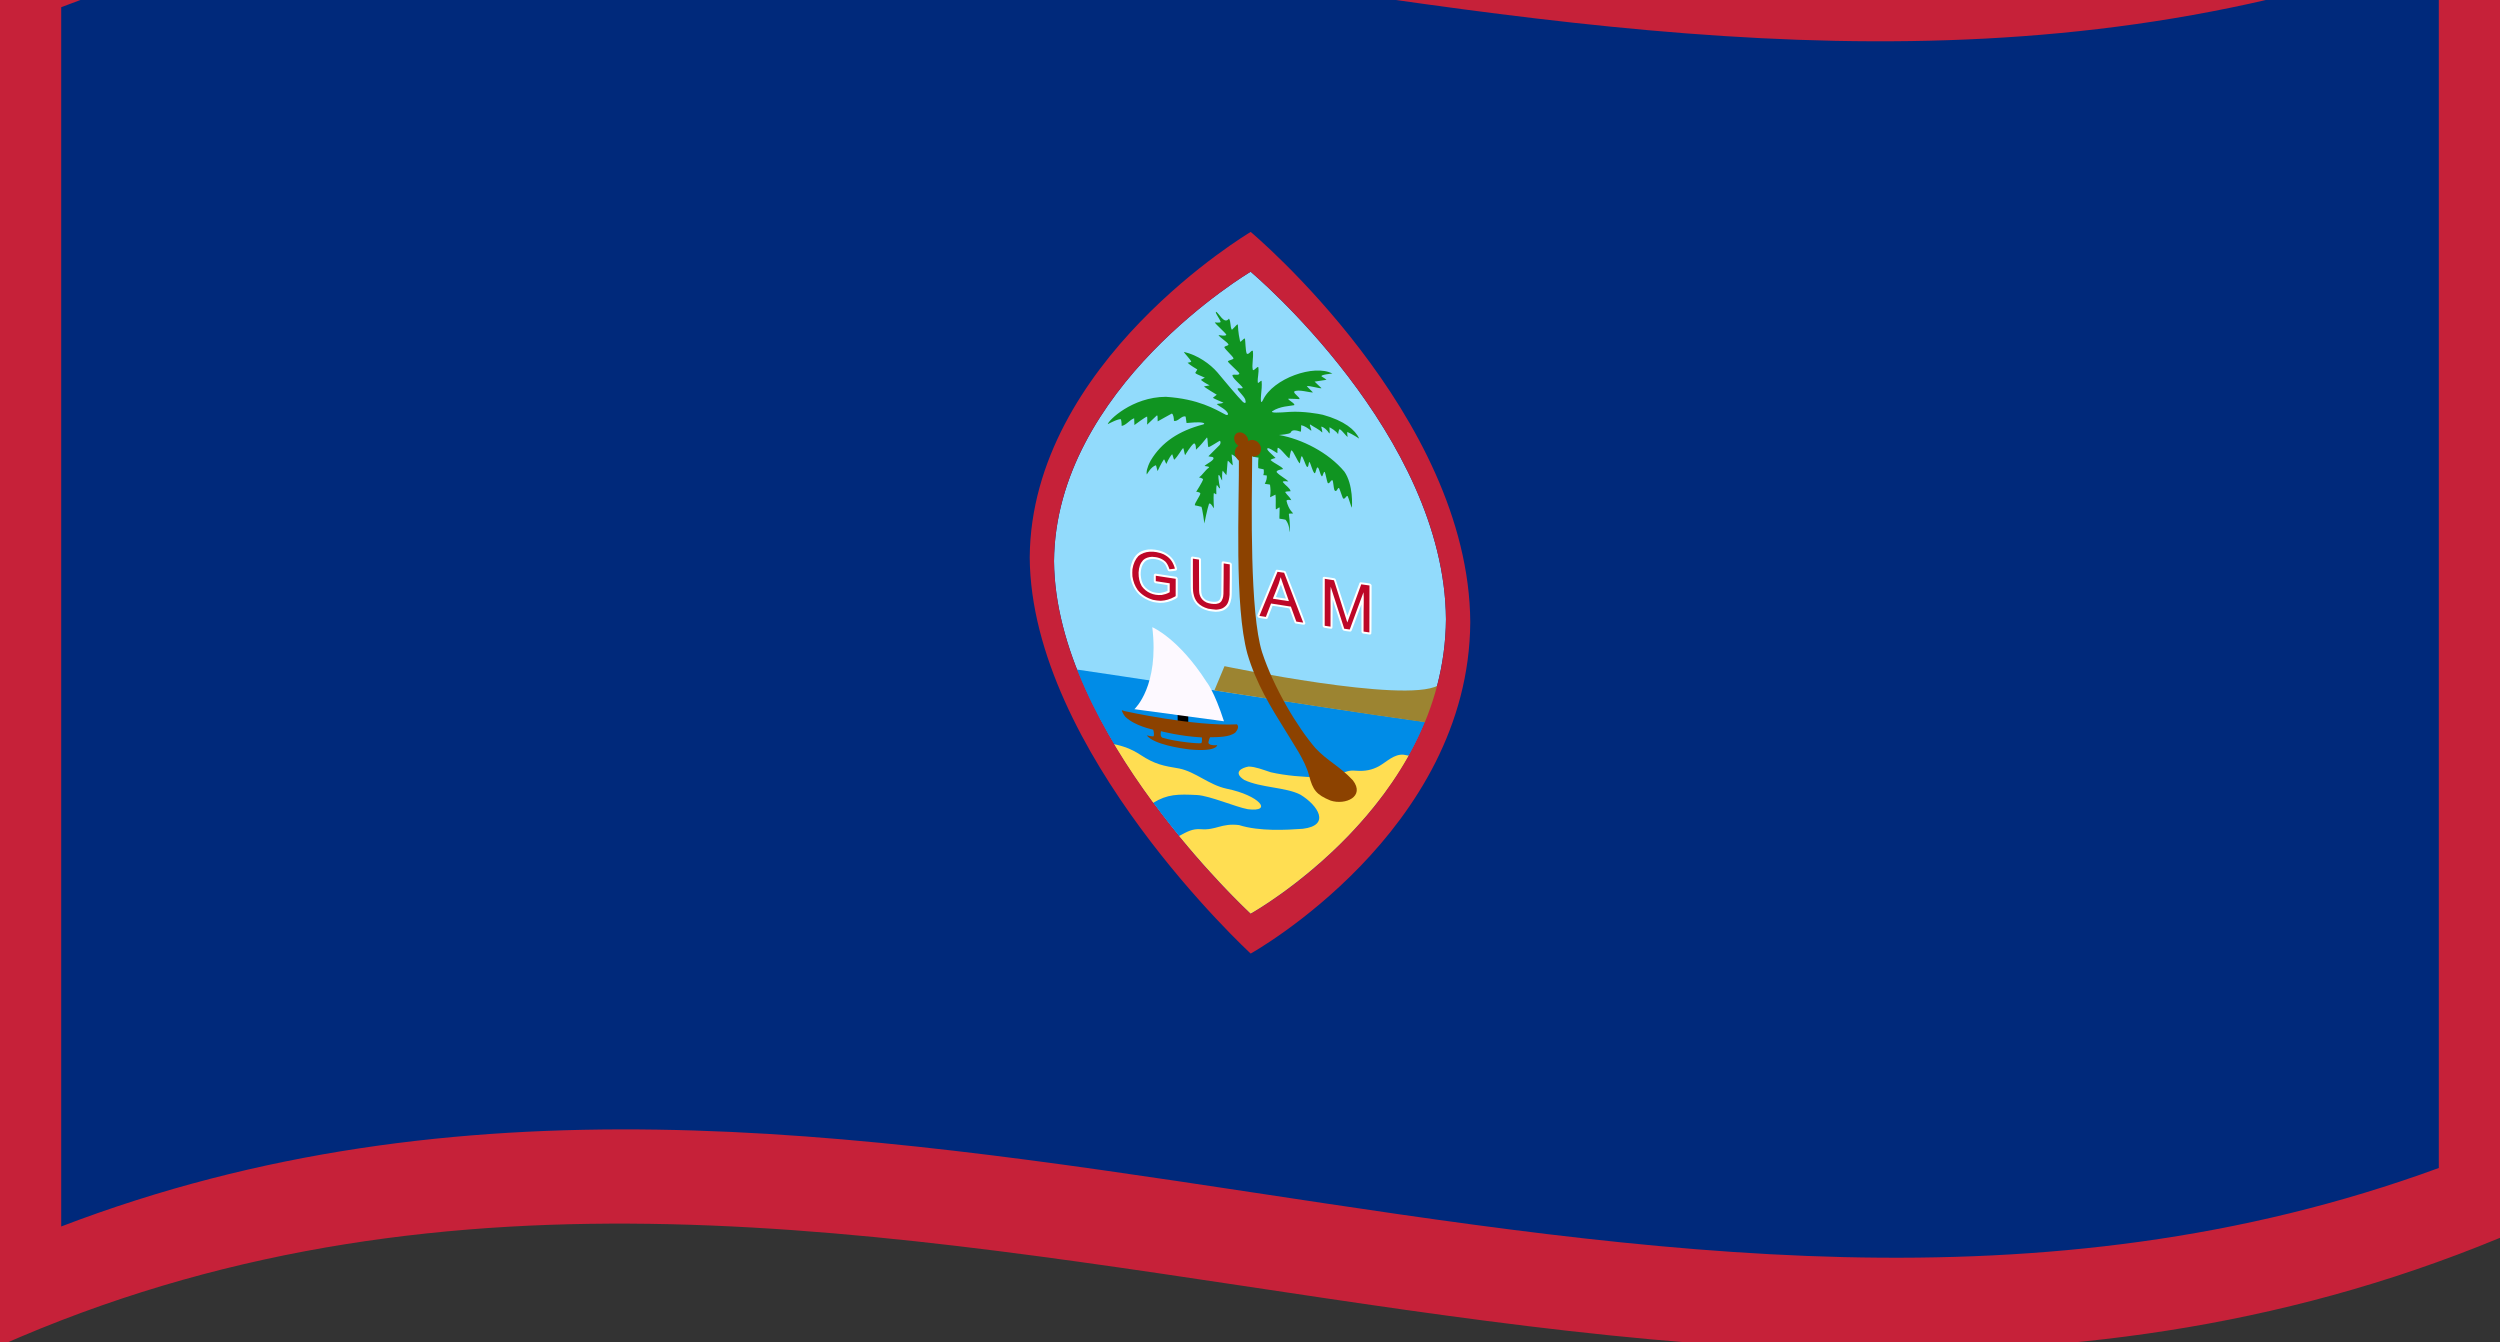 <svg xmlns="http://www.w3.org/2000/svg" width="217mm" height="116.5mm" version="1.1" shape-rendering="geometricPrecision" text-rendering="geometricPrecision" image-rendering="optimizeQuality" fill-rule="evenodd" clip-rule="evenodd" viewBox="0 0 217000 116500">
  <rect x="0" y="0" width="217000" height="116500" fill="#333333" stroke="none"/>
  <defs/>
  <path fill="#C62139" d="M-5318,-2823 C69534.67,-40434.53 144549.01,19427.27 222317,-17050.19 C222317,23257.99 222317,63566.17 222317,105095.81 C145159.07,141300.49 69929.53,81486.17 -5318,119323 C-5318,79014.82 -5318,38706.64 -5318,-2823"/>
  <path fill="#00297B" d="M5313,625.25 C73270.51,-25394.27 141313.28,21296.98 211688,-4451.31 C211688,30473.58 211688,65398.47 211688,101381.69 C142628.13,126662.53 74475.18,79986.31 5313,106458.25 C5313,71533.36 5313,36608.47 5313,625.25"/>
  <path id="path794" fill="#92DBFC" d="M108554,23587.1 C108485.53,23628.15 91600.4,33650.85 91490,48706.86 C91598.18,63684.02 108491.18,79255.42 108554,79313.1 C108618.49,79277.17 125400.48,69909.35 125509,53743.71 C125400.23,37722.39 108625.47,23646.82 108554,23587.1"/>
  <path id="path798" fill="#008CE7" d="M123714,62663.77 C113727.56,61275.58 103740.76,59620.05 93451,58112.85 C97992.29,69545.28 108531.41,79292.3 108554,79313.1 C108600,79287.42 119270.48,73332.42 123714,62663.77"/>
  <path fill="#9C8431" d="M124802,59511.33 C121867.77,61074.13 106406.39,57849.27 106287,57823.98 C105996.92,58518.02 105706.84,59212.12 105408,59927.27 C111585.3,60892.46 117762.64,61862.64 124127,62754.44 C124213.3,62460.28 124382.09,62116.08 124457,61817.46 C124570.86,61056.49 124684.7,60295.48 124802,59511.33"/>
  <path id="path799" fill="#FFDE52" d="M96672,64588.45 C97479.62,64747.18 98240.28,65027.28 98973,65509.08 C100263.23,66356.94 100972.92,66474.31 102356,66706.4 C103781.88,66996.23 104929.04,68129.3 106471,68459.17 C109320.39,69037.99 110541.67,70514.63 108309,70239.63 C107259.95,70047.57 105006.04,69072.28 103920,69009.39 C102245.33,68925.59 101336.62,68921.82 100086,69692.25 C98921.85,68112.88 97758.43,66398.97 96672,64588.45 M102328,72570.12 C103056.38,72180.06 103508.69,71924.29 104213,71973.21 C105554.87,72089.75 106000.78,71428.15 107551,71617.6 C109330.08,72179.69 111668.2,72039.39 113080,71939.07 C115536.18,71643.71 114395.14,69903.19 112883,68981.39 C111649.14,68327.67 109427.27,68383.65 107998,67698.06 C106992.89,67042.7 107764.85,66640.49 108384,66537.09 C108967.42,66548.7 109574.21,66794.76 110301,67031.81 C111593.83,67328.92 113191.39,67457.58 114326,67458.3 C116658.37,67408.37 116558.9,66791.7 117686,66899.19 C118529.97,66961.12 119103.77,66822.4 119692,66508.38 C120369.68,66119.09 121016.6,65434.25 121831,65508.76 C121985.44,65537.11 122139.87,65565.39 122299,65594.44 C117319.44,74419.43 108587.82,79294.23 108554,79313.1 C108551.81,79311.09 105713.55,76684.35 102328,72570.12"/>
  <path id="path804" fill="#8C4200" d="M113629,67327.73 C113955.73,68571.55 114247.14,68974.28 115497,69491.1 C116789.22,69911.08 118503.42,69136.61 117432,67734.98 C116307.44,66519.11 115188.68,66031.45 114179,64936.27 C112646.12,63162.04 110569.76,59734.84 109544,56601.36 C108482.36,53164.59 108639.72,44088 108690,39446.92 C108703.57,39395.94 108813.8,39379.4 108838,39361.52 C108918.03,39280.39 108970.79,39408.16 108866,38719.81 C108827.51,38541.95 108711.86,38339.45 108700,38164.44 C108582.18,37890.08 107711.12,38316.19 107330,38857.77 C107299.96,38988.67 107517.71,39371.52 107538,39454.63 C107568.4,43916.56 107128.56,52588.57 108277,56757.74 C109029.2,59328.51 110333.98,61423.71 111545,63370.92 C112282.37,64611.94 113279.24,65981.78 113629,67327.73"/>
  <path id="path2840" fill="white" d="M100107,52255.43 C100092.98,52251.35 100038.01,52235.91 99985,52220.96 C99601.51,52105.1 99219.21,51896.64 98910,51633.59 C98488.66,51225.76 98235.48,50734.26 98119,50085.64 C98098.09,49905.5 98099.17,49471.2 98120,49301.81 C98207.36,48826.42 98369.92,48463.97 98618,48176.64 C98694.65,48098.18 98834.06,47984.07 98921,47929.25 C99134.36,47807.03 99385.68,47728.42 99670,47696.3 C99870.95,47678.12 99992.02,47681.21 100233,47709.52 C100569.72,47756.27 100797.23,47820.57 101066,47945.93 C101408.48,48120.23 101652.96,48326.17 101851,48602.39 C101973.67,48798.17 102127.45,49175.36 102161,49354.65 C102168.75,49454.45 102138.28,49506.45 102054,49535.32 C102027.54,49541.32 101898.2,49561.14 101764,49577.13 C101492.16,49607.36 101460.56,49603.45 101397,49545.27 C101357.26,49503.75 101343.87,49477.79 101308,49362.72 C101291.47,49314.31 101252.54,49214.71 101220,49142.36 C101168.28,49031.32 101147.72,48998.28 101079,48917.89 C101009.06,48837.55 100980.09,48812.73 100877,48746.2 C100638.77,48603.06 100400.18,48531.18 100098,48515.06 C99874.88,48514.16 99657.44,48564.11 99501,48649.74 C99170.97,48884.78 99011.98,49276.17 99011,49881.8 C99071.51,50701.43 99350.04,51103.63 100051,51389.95 C100186.92,51432.36 100464.3,51474.47 100608,51474.39 C100816.93,51461.25 101103.71,51392.25 101280,51313.46 C101300.14,51304.01 101320.28,51294.55 101341,51284.74 C101341,51202.57 101341,51120.4 101341,51035.74 C101341.33,50953.31 101341.66,50870.83 101342,50785.91 C101164.14,50757.45 100986.27,50729.1 100803,50699.98 C100625.13,50671.68 100447.27,50643.27 100264,50614.21 C100252.77,50604.57 100241.54,50595.02 100230,50585.05 C100211.07,50567.59 100185.67,50538.2 100172,50517.25 C100148.48,50479.88 100148.09,50476.19 100148,50182.62 C100149.09,49889.06 100149.48,49885.73 100173,49855.42 C100186.97,49838.39 100212.77,49817.34 100232,49806.35 C100243.21,49799.82 100254.42,49793.2 100266,49786.52 C100570.59,49833.28 100875.18,49880.28 101189,49928.62 C101493.92,49975.66 101798.83,50022.83 102113,50071.31 C102123.86,50080.93 102134.75,50090.54 102146,50100.34 C102164.85,50117.15 102190.27,50149.08 102205,50173.33 C102212.91,50187.46 102220.83,50201.48 102229,50216.02 C102229.66,50468.51 102230.32,50721.17 102231,50981.3 C102232.61,51799.67 102229.22,51825.27 102182,51880.85 C102166.7,51895.07 102104.27,51937.22 102041,51974.35 C101586.08,52224.28 101155.33,52335.56 100664,52331.89 C100539.43,52324.16 100185.55,52274.54 100107,52255.43 C100107,52255.43 100107,52255.43 100107,52255.43 C100107,52255.43 100107,52255.43 100107,52255.43"/>
  <path id="path2842" fill="white" d="M104936,53032.94 C104442.06,52907.27 104107.51,52722.27 103822,52424.37 C103562.25,52113.57 103441.33,51806.09 103372,51257.56 C103356.9,51107.51 103354.18,50953.16 103355,49758.96 C103357.17,48471 103360.85,48428.42 103378,48389.49 C103390.18,48368.94 103414.75,48343.2 103435,48329.2 C103447.52,48321.81 103460.08,48314.56 103473,48307.01 C103577.61,48322.04 103682.22,48336.98 103790,48352.5 C104096.55,48397.42 104108.15,48399.93 104154,48428.21 C104182.17,48447.68 104208.79,48475.55 104225,48501.04 C104232.91,48515.17 104240.83,48529.2 104249,48543.75 C104250.32,48999.31 104251.64,49454.96 104253,49924.34 C104256.21,51141.41 104260.56,51317.32 104273,51416.42 C104316.31,51675.74 104353.81,51766.53 104470,51906.58 C104626.42,52075.2 104764.24,52146.06 105060,52206.93 C105332.4,52253.15 105504.11,52249.8 105667,52200.93 C105851.54,52128.59 105922.05,52022.17 105992,51705.76 C106013.81,51588.76 106014.93,51570.66 106024,50209.65 C106032.63,48672.91 106024.8,48788.47 106109,48744.68 C106121.88,48737.07 106134.76,48729.53 106148,48721.65 C106256.9,48738.41 106365.81,48754.97 106478,48772.24 C106846.21,48829.68 106834.7,48825.98 106894,48912.98 C106903.89,48927.34 106913.78,48941.77 106924,48956.56 C106924.33,49365.19 106924.66,49773.71 106925,50194.73 C106925.25,51437.71 106916.71,51694.82 106887,51924.91 C106800.52,52426.75 106654.77,52679.19 106333,52899.02 C106225.34,52965.32 106182.14,52986.04 106077,53022.8 C105912.46,53076.46 105732.65,53102.75 105519,53103.26 C105407.73,53099.09 105049.96,53055.54 104936,53032.94 C104936,53032.94 104936,53032.94 104936,53032.94 C104936,53032.94 104936,53032.94 104936,53032.94"/>
  <path id="path2844" fill="white" d="M109258,53627.71 C109243.87,53621.06 109213.95,53595.13 109188,53567.02 C109137,53504.6 109125.07,53462.22 109138,53397.38 C109165.57,53321.74 110729.34,49530.61 110746,49495.55 C110797.29,49437.68 110807.18,49437.28 111175,49493.77 C111542.47,49550.06 111552.86,49554.64 111605,49627.03 C111614.71,49649.62 112005.55,50645.77 112467,51846.55 C113199.62,53756.64 113296.64,54033.95 113304,54082.83 C113301.38,54146.24 113281.04,54178.9 113223,54214.64 C113188.14,54232.9 113188.72,54233.34 112822,54177.18 C112700.9,54158.82 112579.78,54140.64 112455,54121.73 C112441.79,54109.55 112428.57,54097.28 112415,54084.7 C112364.28,54036.97 112365.38,54042.66 112128,53386.28 C112019.84,53086.81 111925.82,52833.44 111921,52821.94 C111906.8,52803.91 111869.63,52795.43 111186,52690.42 C110500.56,52585.42 110465.64,52582.52 110453,52595.96 C110449.24,52605.41 110357,52843.33 110248,53124.73 C110139.42,53405.65 110039.76,53647.64 110030,53666.51 C110017.02,53683.74 109993.21,53704.91 109975,53716.12 C109941.02,53734.32 109936.81,53734.27 109612,53685.73 C109430.75,53658.82 109272.6,53631.43 109258,53627.71 C109258,53627.71 109258,53627.71 109258,53627.71 C109258,53627.71 109258,53627.71 109258,53627.71 M111601,51918.42 C111584.51,51871.15 111196.57,50774.29 111187,50747.56 C111182.34,50736.25 111178.48,50740.02 111170,50760.98 C111150.57,50811.85 110753.68,51810.23 110750,51819.14 C110884.94,51873.45 111036.31,51870.88 111180,51893.52 C111323.88,51915.33 111467.75,51937.27 111616,51959.69 C111611.04,51946.1 111606.08,51932.43 111601,51918.42 C111601,51918.42 111601,51918.42 111601,51918.42"/>
  <path id="path2846" fill="white" d="M114915,54479.37 C114867.35,54453.99 114823.1,54400.53 114806,54347.11 C114803.95,54317.16 114797.46,53633.47 114802,52225.5 C114804.31,51539.77 114806.62,50854.09 114809,50147.55 C114818.22,50136.39 114827.47,50125.21 114837,50113.75 C114894.22,50049.49 114887.04,50049.44 115389,50125.03 C115807.07,50188.34 115839.33,50195.42 115876,50217.41 C115896.11,50232.29 115922.01,50259.27 115935,50279.16 C115942.98,50299.88 116179.42,51017.16 116452,51875.68 C116725.16,52734.14 116952.48,53436.11 116953,53437.56 C116953.34,53436.75 117187.75,52807.32 117469,52036.41 C117788.82,51158.49 117994.48,50622.59 118007,50596.12 C118064.16,50523.57 118057.08,50523.74 118517,50591.43 C118908.86,50648.59 118924.68,50652.55 118963,50678.15 C118983.95,50694.26 119012.1,50725.26 119028,50748.56 C119036.61,50763.01 119045.16,50777.42 119054,50792.34 C119053.01,51482.19 119052.02,52172.13 119051,52882.88 C119046.85,54856.84 119040.54,54970.49 119028,55004.56 C119016.85,55021.35 118992.25,55045.19 118970,55059.17 C118957.13,55067.21 118944.28,55075.28 118931,55083.51 C118825.73,55067.93 118720.46,55052.35 118612,55036.23 C118295.46,54990.19 118293.8,54989.45 118259,54959.9 C118240.04,54943.38 118214.73,54914.39 118201,54893.42 C118192.76,54881 118184.53,54868.6 118176,54855.78 C118175.01,54459.66 118174.02,54063.49 118173,53655.35 C118172.01,53259.54 118171.02,52863.7 118170,52455.92 C118151.51,52505.66 118133.03,52555.47 118114,52606.74 C118083.1,52690.28 117893.06,53206.51 117692,53754.06 C117338.14,54715.25 117322.67,54748.7 117283,54788.12 C117256.46,54810.55 117228.02,54824.46 117206,54826.81 C117185.74,54826.37 117053.39,54811.04 116909,54790.11 C116657.46,54751.79 116645.86,54748.68 116600,54719.55 C116573.78,54701.54 116544.27,54672.27 116531,54652.36 C116522.5,54630.8 116324.6,54041.07 116098,53337.32 C115871.57,52634.54 115679.83,52060.3 115679,52058.16 C115678.97,52058.48 115670.25,52598.04 115668,53262.51 C115666.3,54609.84 115672.69,54519.6 115588,54558.63 C115573.82,54565.73 115559.63,54572.96 115545,54580.22 C115446.66,54565.93 115348.32,54551.68 115247,54536.88 C115082.25,54512.89 114935.43,54485.06 114916,54478.54 C114916,54478.54 114916,54478.54 114916,54478.54 C114915.66,54478.77 114915.35,54479.14 114915,54479.37"/>
  <path id="path2832" fill="#BD0728" d="M100079,52066.19 C99521.71,51899.12 99077.53,51611.89 98755,51214.26 C98509.94,50866.59 98359.59,50481.01 98294,50026.94 C98280.25,49878.04 98281.47,49542.88 98296,49405.25 C98373.63,48925.24 98546.94,48547.34 98815,48260.27 C99344.36,47820.99 100162.56,47760.83 101001,48110.04 C101498.91,48367.84 101754.79,48669.2 101944,49219.58 C101967.09,49295.04 101982.06,49355.88 101982,49359.36 C101975.28,49360.48 101560.29,49410.65 101529,49413.35 C101510.47,49411.43 101502.85,49396.74 101475,49311.13 C101391.54,49069.44 101280.12,48876.19 101151,48743.84 C100842.59,48476.05 100484.81,48346.05 99998,48330.91 C99684.61,48342.67 99418.43,48441.34 99229,48612.69 C98973.34,48892.46 98857.84,49200.47 98829,49694.38 C98823.91,50180.37 98904.89,50527.99 99099,50874.07 C99485.69,51421.37 100123.66,51703.83 100843,51644.05 C101059.89,51607.99 101284.74,51534.58 101454,51444.93 C101479.05,51430.91 101504.15,51416.87 101530,51402.52 C101530.33,51275.47 101530.66,51148.54 101531,51017.66 C101531,50890.28 101531,50762.9 101531,50631.66 C101331.68,50600.95 101132.36,50570.37 100927,50538.82 C100727.34,50508.18 100527.7,50477.49 100322,50446.01 C100322.33,50368.13 100322.66,50290.37 100323,50210.15 C100323,50132.27 100323,50054.39 100323,49974.15 C100608.11,50018.07 100893.23,50062.07 101187,50107.31 C101472.12,50151.04 101757.24,50194.73 102051,50239.87 C102050.34,50487.91 102049.68,50736.02 102049,50991.56 C102048.67,51239.68 102048.34,51487.78 102048,51743.42 C102016.64,51761.7 101985.3,51780.07 101953,51798.92 C101550.12,52022.02 101183.72,52128.31 100757,52149.98 C100600.21,52148.95 100238.78,52104.19 100079,52066.19 C100079,52066.19 100079,52066.19 100079,52066.19"/>
  <path id="path2834" fill="#BD0728" d="M104866,52833.23 C104465.72,52718.27 104184.59,52557.45 103953,52314.44 C103757.3,52081.35 103651.68,51846.14 103584,51484.99 C103544.37,51229.58 103539.48,51102.82 103541,49782.42 C103541.66,49355.74 103542.32,48929.3 103543,48489.69 C103630.45,48503.39 103717.9,48517.13 103808,48531.23 C103895.12,48544.6 103982.24,48557.88 104072,48571.64 C104072.66,49026.83 104073.32,49481.96 104074,49950.96 C104076.11,51418.56 104075.69,51393.68 104131,51623.68 C104220.54,51927.42 104403.59,52138.36 104712,52290.64 C104962.62,52392.82 105267.31,52440.71 105549,52421.87 C105884.62,52375.06 106029.88,52252.07 106135,51926.67 C106202.26,51683.53 106201.84,51708.33 106209,50248.01 C106211.31,49804.5 106213.62,49361.01 106216,48904.09 C106303.45,48917.82 106390.89,48931.56 106481,48945.7 C106568.13,48958.99 106655.23,48972.45 106745,48986.13 C106744.01,49397.52 106743.02,49808.84 106742,50232.68 C106740.48,50950.77 106732.56,51548.29 106728,51643.53 C106665.97,52288.35 106524.03,52557.54 106136,52785.81 C105978.79,52862.8 105784.34,52908.06 105554,52919.63 C105453.48,52917.36 104981.61,52858.44 104866,52833.23 C104866,52833.23 104866,52833.23 104866,52833.23 C104866,52833.23 104866,52833.23 104866,52833.23"/>
  <path id="path2836" fill="#BD0728" d="M109340,53404.24 C109352.82,53373.15 109706.02,52512.11 110125,51489.98 C110376.77,50876.92 110628.59,50263.86 110888,49632.13 C110982.38,49645.82 111076.75,49659.54 111174,49673.6 C111268.72,49686.95 111363.41,49700.46 111461,49714.16 C111732.25,50421.97 112003.51,51129.64 112283,51858.71 C112734.95,53038.16 113107.66,54012.42 113112,54023.89 C113116.2,54044.09 113103.06,54042.41 112820,53999.87 C112721,53984.6 112622,53969.26 112520,53953.57 C112502.84,53906.4 112485.67,53859.31 112468,53810.69 C112439.23,53732.24 112333.88,53439.47 112233,53161.17 C112172.61,52994.29 112112.22,52827.39 112050,52655.47 C111765.55,52611.01 111481.08,52566.62 111188,52520.73 C110903.54,52475.81 110619.08,52430.94 110326,52384.6 C110252.08,52576.61 110178.17,52768.66 110102,52966.46 C110028.07,53158.5 109954.15,53350.47 109878,53548.33 C109785.27,53533.84 109692.55,53519.35 109597,53504.45 C109504.6,53490.39 109412.19,53476.27 109317,53461.71 C109324.59,53442.73 109332.16,53423.75 109340,53404.24 C109340,53404.24 109340,53404.24 109340,53404.24 M111874,52164.79 C111870.27,52153.59 111753.01,51820.49 111613,51425.24 C111473.34,51029.8 111316.11,50571.72 111263,50406.12 C111210.84,50241.17 111165.36,50103.7 111164,50100.08 C111161.92,50101.57 111142.16,50159.33 111120,50246.4 C111048.8,50524.94 110984.27,50711.9 110739,51325.48 C110605.93,51660.18 110493.09,51942.12 110489,51952.41 C110487.38,51971.07 110514.24,51976.19 111180,52078.52 C111844.84,52180.32 111872.53,52183.89 111874,52164.79 C111874,52164.79 111874,52164.79 111874,52164.79"/>
  <path id="path2838" fill="#BD0728" d="M114986,52278.97 C114987.32,51606.32 114988.64,50933.61 114990,50240.58 C115122.01,50261.53 115254,50282.59 115390,50304.17 C115521.67,50325.07 115653.33,50346.06 115789,50367.47 C115967.2,50930.22 116145.41,51492.84 116329,52072.49 C116625.85,53009.49 116884.64,53835.11 116906,53906.64 C116927.82,53979.79 116947.03,54031.21 116949,54033 C116950.25,54029.94 117017.81,53847.13 117097,53624.78 C117177.04,53403.54 117447.13,52659.25 117698,51970.96 C117848.81,51558.07 117999.61,51145.18 118155,50719.73 C118273.14,50736.3 118391.29,50752.77 118513,50769.87 C118631.14,50786.38 118749.28,50802.88 118871,50819.82 C118869.68,51492.19 118868.36,52164.49 118867,52857.26 C118865.68,53529.9 118864.36,54202.62 118863,54895.67 C118779.5,54883.26 118696.02,54870.78 118610,54857.97 C118526.52,54845.76 118443.03,54833.66 118357,54821.16 C118357.99,54256.02 118358.98,53690.86 118360,53108.59 C118360.93,52541.25 118398.99,51972.05 118353,51406.57 C118350.37,51412.97 118097.32,52087.26 117796,52907.28 C117494.95,53727.25 117227.89,54452.97 117203,54520.34 C117187.81,54560.7 117172.62,54601.01 117157,54642.6 C117078.12,54631.02 116999.26,54619.38 116918,54607.41 C116839.13,54595.82 116760.26,54584.19 116679,54572.21 C116486.95,53974.29 116294.87,53376.29 116097,52760.15 C115776.86,51763.74 115509.79,50940.64 115506,50929.42 C115462.43,51502.14 115494.46,52078.12 115493,52652.5 C115491.68,53226.85 115490.36,53801.14 115489,54392.92 C115405.52,54380.43 115322.02,54368.02 115236,54355.25 C115152.52,54342.42 115069.02,54329.66 114983,54316.53 C114983.99,53644.13 114984.98,52971.77 114986,52278.97 C114986,52278.97 114986,52278.97 114986,52278.97"/>
  <path id="path805" fill="#109421" d="M97294,36399.15 C97355.71,36532.99 97360.22,36959.55 97360,36972.02 C97777.64,36896.4 98044.08,36444.95 98445,36305.63 C98447.78,36496.81 98468.99,36894.11 98469,36894.23 C98529.82,36845.82 99471.46,36143.94 99571,36160.32 C99603.08,36297.32 99567.8,36852.72 99567,36861.74 C99567.04,36861.7 100271.42,36192.67 100400,36071.83 C100497.86,36006.15 100479.36,36194.38 100487,36576.02 C100494.07,36575.36 101628.9,35931.47 101711,35896.08 C101857.69,35938.28 101900.48,36362.01 101898,36526.55 C102236.32,36648.18 102589.58,36009.62 102914,36164.56 C102914.01,36164.61 102992.99,36717.6 102993,36717.65 C103300.04,36708.47 103989.34,36596.69 104428,36700.14 C104564.2,36750.42 104558.09,36803.96 104436,36842.35 C102353.98,37388.3 100834.71,38367.16 99873,39986.01 C99560.38,40566.75 99482.33,41008.39 99546,41183.56 C99567.15,41142.72 99910.99,40509.84 100333,40381.66 C100367.34,40408.73 100449.76,40866.14 100483,40884.4 C100486.4,40876.44 100812.26,40152.57 101027,39874.99 C101098.54,39858.12 101180.1,40265.94 101255,40254.65 C101259.07,40242.57 101429.91,39767.26 101740,39422.49 C101771.71,39429.93 101883.34,39895.94 101920,39907.89 C102233.01,39624.68 102590.76,38963.27 102691,38891.52 C102761.31,38906.1 102810.11,39479.43 102876,39498.76 C102890.66,39471.97 103361.06,38669.24 103635,38487.77 C103819.91,38468.61 103810.04,38986.77 103810,39035.54 C104164.35,38722.07 104570.79,38207.1 104760,37974.98 C104841.44,37962.69 104813.54,38685.11 104892,38810.22 C105018.96,38810.64 105780.56,38296.17 105879,38258.42 C105940.94,38280.77 105996.48,38464.58 105853,38639.47 C105531.72,38960.94 105210.37,39282.35 104889,39603.73 C105075.98,39661.19 105143.88,39632.29 105279,39681.48 C105567.78,39904.25 104643.72,40293.26 104558,40448.05 C104585.38,40451.93 105071.01,40499.03 104922,40599.79 C104591.52,40826.01 104396.43,41216.13 104067,41443.88 C104095.8,41437.52 104394,41504 104428,41611.14 C104381.63,41815.62 103836.53,42680.27 103821,42700.23 C103825.34,42661.84 104110.97,42708.89 104190,42811.71 C104202.59,43022.17 103662.87,43683.22 103713,43861.7 C103737.21,43872.7 104110.46,43936.11 104284,43993.08 C104356.87,44119.57 104548.47,45409.43 104538,45435.97 C104540.49,45409.68 104798.85,44136.8 104941,43735.7 C105072.6,43567.27 105322.32,44105.5 105369,44119.27 C105366.58,44106.42 105318.51,43238.46 105350,42834.36 C105391.47,42735.08 105555.84,42977.66 105580,42879.62 C105571.05,42633.08 105558.8,42375.19 105602,42142.98 C105669.9,42003.17 105792.59,42458.32 105901,42376.82 C105894.77,42351.42 105711.33,41496.3 105768,41238.43 C105852.9,41139.09 105976.27,41611.92 106083,41700.7 C106081.43,41679.91 106052.2,41040.08 106132,40855.22 C106237.71,40984.71 106343.29,41114.29 106449,41243.77 C106484.62,41134.64 106537.49,40097.76 106569,39998.19 C106634.2,39982.87 106939.75,40394.64 107000,40385.21 C107011.58,40318.5 106892.3,39517.11 106902,39456.2 C106987.4,39417.93 107297.33,39711.29 107328,39733.45 C107457.3,39588.81 107479.55,39251.22 107532,39110.69 C107791.15,38783.36 108558.81,38864.63 108762,39143.93 C108809.12,39285.83 108781.22,39434.9 108757,39635.16 C108791.24,39647.14 109206.34,39729.47 109238,39714.64 C109237.71,39716.98 109189.95,40140.94 109215,40629.14 C109248.84,40669.65 109661.38,40709.79 109696,40750.55 C109728.25,41212.82 109642.61,41233.12 109635,41236.25 C109654.04,41252.1 109936.62,41254.7 109957,41272.36 C109981.38,41509.02 109918.86,41744.24 109780,41994.37 C109787.63,42003.76 110205.02,42046.9 110235,42070.73 C110288.89,42422.98 110298.67,42687.66 110244,43162.11 C110244.87,43162.24 110697.14,42931.08 110710,42933.07 C110765.93,43349.49 110710.28,43770.01 110741,44195.76 C110788.11,44269.4 111010.62,43978.94 111075,44069.55 C111085.83,44190.14 111037.75,44960.24 111054,45021.38 C111065.74,45022.59 111533.73,45085.9 111595,45120.52 C111963.84,45593.42 111917.18,46150.96 111914,46184.87 C111994.6,46069.92 111979.32,45378.61 111872,44608.52 C111897.5,44548.06 112216.75,44603.9 112242,44548.54 C112222.36,44532.72 111848.09,44229.41 111668,43477.59 C111684.46,43325.75 112050.45,43410.49 112085,43417.76 C111945.99,43121.35 111755.16,43020.87 111558,42724.88 C111552.2,42630.7 111979.39,42655.97 112022,42638.22 C111980.17,42368.34 111608.84,42168.73 111351,41849.48 C111308.92,41710.13 111788.12,41789.51 111829,41794.99 C111635,41555.24 111125.33,41327.94 110819,40992.65 C110736.68,40789.91 111324.26,40741.99 111375,40713.12 C111247.55,40474.66 110652.04,40258.13 110291,39940.29 C110274.4,39860.08 110680.59,39760.98 110719,39751.41 C110603.02,39603.57 109630.12,38843.81 110138,38910.95 C110376.9,39000.04 110835.08,39332.95 110878,39331.61 C110877.37,39317.1 110873.15,38932.3 110906,38870.88 C111108.61,38830.65 111695.64,39698.6 111923,39783.21 C111927.61,39744 112016.12,39143.84 112097,39084.58 C112285.75,39162.74 112639.16,40112.62 112828,40223.07 C112842.57,40196.24 112901,39655.88 112991,39594.67 C113103.39,39640.84 113276.61,40286.57 113435,40517.56 C113624.59,40638.01 113557.79,40015.51 113681,40119.54 C113818.52,40375.23 113891.77,40814.4 114080,41064.44 C114242.7,41150.82 114214.34,40523.76 114392,40578.19 C114543.95,40743.46 114546.66,41097.76 114723,41340.7 C114839.58,41394.39 114857.49,40911.84 114987,40961.14 C115052.66,41069.55 115171.62,41781 115248,41927.05 C115402.6,42048.55 115504.23,41631.38 115663,41686.77 C115728.44,41784.82 115759.41,42379.04 115827,42544.13 C116035.31,42808.65 116080.19,42299.92 116229,42358.71 C116291.01,42451.47 116520.27,43178.82 116575,43262.86 C116763.69,43376.6 116823.2,43013.96 116970,43054.07 C117036.31,43147.09 117294.11,44035.37 117332,44069.29 C117370.18,43968.59 117471.33,42055.52 116691,40935.98 C115307.07,39275.02 113003.71,38109.42 111023,37758.66 C111080.36,37755.62 111924.03,37687.34 112028,37554.14 C112131.31,37251.39 112526.56,37343.95 112905,37475.71 C112945.9,37447.66 112937.96,36945.76 112941,36907.11 C113247.56,36964.57 113506.87,37158.74 113805,37385.18 C113893.61,37382.87 113623.23,36843.12 113718,36842.09 C114101.08,37104.7 114486.79,37252.65 114755,37536.48 C114823.4,37561.22 114688.15,37070.13 114679,37032.12 C114884.9,37047.86 115203.39,37321.14 115376,37610.11 C115483.03,37701.21 115343.86,36987.25 115427,37100.67 C115458.14,37116.35 116022.6,37417.8 116145,37700.28 C116149.26,37663.44 116197.52,37263.77 116285,37252.98 C116529.43,37386.85 116787.42,37807.14 116976,37924.97 C116969.71,37890.2 116903.6,37518.35 116958,37499.3 C117442.98,37708.47 117973.27,38070.27 117975,38071.44 C117648.95,37322.09 116687.43,36514.88 114822,36003.48 C114471.37,35920.38 113129.75,35681.83 111959,35750.67 C110958.07,35825.54 110328.16,35856.34 110413,35710.85 C111085.89,35241.86 112025.42,35245.39 112335,35169.6 C112465.28,35027.7 111727.81,34697.37 111835,34606.88 C112008.41,34600.4 112785.54,34644.78 112787,34644.88 C112877.95,34503.42 112296.91,34198.47 112330,33993.84 C112631.56,33742.51 113789.15,34110.92 113962,34058.75 C113953.49,34028.81 113441.89,33561.42 113428,33525.5 C113583.68,33432.45 114614,33764.16 114708,33691.46 C114707.83,33691.31 114358.94,33375.31 114107,33124.49 C114110.09,33122.81 115119.08,32969.74 115141,32967.08 C115117.79,32943.81 114958.84,32810.79 114715,32674.51 C114591.75,32515.34 115571.78,32434.65 115649,32425.71 C114087.38,31587.24 110482.52,32847.89 109623,34730.42 C109407.47,35155.57 109425.88,34670.43 109462,34264.84 C109502.84,33838.47 109545.88,33474.5 109509,33070.03 C109455.65,32974.57 109238.12,33308.89 109178,33216.47 C109129.56,32781.23 109297.73,32362.28 109224,31876.52 C109137.54,31755.31 108849.32,32231.34 108744,32109.16 C108637.82,31648.12 108820.34,31095.06 108750,30479.09 C108658.63,30282.96 108394.12,30862.25 108212,30685.8 C108102.76,30408.01 108102.39,29550.07 108061,29393.69 C107967.22,29324.4 107711.13,29715.82 107645,29656.99 C107248.43,27943.2 107750.87,27842.49 106929,28629.32 C106749.37,28346.2 106863.54,27932.86 106674,27656.28 C106249.81,28229.9 105784.99,27110.63 105542,27063.79 C105461.42,27179.65 105895.16,27684.83 105952,27946.62 C105905.44,28042.04 105481.92,27989.76 105444,27984.78 C105513.51,28147.71 106360.75,28869.33 106447,29054.49 C106399.86,29209.41 105821.59,29088.49 105767,29077.26 C105848.33,29285.4 106533.58,29673.86 106634,29900.14 C106618.16,30031.54 106299.38,30013.51 106272,30144.65 C106343.46,30338.09 106996.09,30903.91 107071,31102.1 C107039.63,31238 106634.81,31252.44 106578,31373.54 C106629.95,31511.83 107518.27,32277.91 107579,32410.9 C107537.57,32614.66 107208.61,32476.88 106991,32540.82 C106850.95,32733.34 107727.69,33407.67 107868,33649.13 C107854.56,33799.15 107482.4,33619.36 107416,33743.94 C107445.85,33923.35 107913.97,34307.68 108077,34648.15 C108190.49,34997.23 108086.08,35043.39 107892,34895.8 C107538.6,34565.55 106058.13,32796.8 105664,32316.48 C105053.59,31609.55 103956.67,30813.13 102773,30549.02 C102740.2,30612.77 103330.7,31174.46 103402,31400.15 C103380.24,31433.37 103085.71,31484.52 103082,31488.22 C103308.35,31715.22 103920.49,32064.15 103929,32068.77 C103867.63,32169.7 103806.37,32270.69 103745,32371.61 C103809.96,32466.98 104078.22,32548.06 104579,32782.27 C104557.07,32792.58 104248.13,32949.07 104241,32977.5 C104513.31,33214.15 104992.71,33448.68 104999,33451.61 C104834.99,33481.44 104671,33511.37 104507,33541.22 C104553.48,33623.04 105573.54,34238.3 105614,34260.82 C105602.25,34269.18 105283.18,34513.27 105275,34530.89 C105384.72,34615.38 106186.17,34947.98 106197,34952.17 C106021.61,35046.47 105804.24,35020.28 105611,35068.37 C105860.59,35308.21 106390.1,35504.68 106575,35868.09 C106579.96,35882.47 106656.62,36065.88 106419,36011.19 C105466.71,35513.53 104030.61,34630.08 101200,34443.3 C98257.8,34456.65 96190.15,36510.11 96153,36819.38 C96219.85,36781.83 97110.99,36309.4 97294,36399.15"/>
  <path fill="#8C4200" d="M108251.89,37918.9 C108433.45,38281.97 108373.84,38591.85 108089.2,38767.9 C107773.74,38886.61 107455.06,38759.68 107226.11,38422.25 C107044.53,38059.12 107104.16,37749.28 107388.8,37573.27 C107704.24,37454.59 108022.95,37581.51 108251.89,37918.9"/>
  <path fill="#8C4200" d="M108169.22,38442.14 C107963.15,38791.16 108031.24,39169.24 108355.03,39468.64 C108718.06,39716.28 109078.25,39682.05 109340.78,39375.46 C109546.87,39026.35 109478.75,38648.31 109154.97,38349 C108791.95,38101.42 108431.73,38135.62 108169.22,38442.14"/>
  <path fill="#8C4200" d="M107304.69,38861.81 C107084.71,39234.38 107157.39,39637.96 107503.04,39957.64 C107890.59,40222.07 108275.05,40185.58 108555.31,39858.38 C108775.3,39485.76 108702.6,39082.21 108356.96,38762.59 C107969.44,38498.22 107584.92,38534.69 107304.69,38861.81"/>
  <path d="M102220,61978.64 C102523.28,62024.83 102826.54,62071.23 103139,62118.93 C103139,62345.64 103139,62572.35 103139,62805.93 C102835.73,62759.64 102532.47,62713.24 102220,62665.64 C102220,62438.93 102220,62212.22 102220,61978.64"/>
  <path fill="#8C4200" d="M97624,61725.47 C97636.21,61728.24 103650.37,63064.11 107363,62872.83 C107385.94,62894.15 107642.96,63103.51 107227,63584.99 C106714.58,63997.64 105697.66,63981.48 105028,63993.04 C105024.37,64000.8 104893.96,64299.58 104891,64481.04 C104942.31,64655.85 105254.13,64692.18 105469,64687.6 C105655.01,64679.12 105654.99,64679.1 105655,64679.09 C105645.13,64719.51 105577.61,65262.97 103283,65054.94 C102460.54,64958.13 100161.82,64614.81 99537,63833.2 C99542.5,63834.46 99985.28,63925.66 100108,63919.57 C100211.71,63853.42 100143.49,63453.71 100096,63339.75 C100013.48,63297.64 98551.87,63041.73 97674,62216.97 C97471.77,61958.77 97382.95,61734.04 97374,61644.11 C97375.46,61644.23 97621.36,61724.54 97624,61725.47 M100770,63466.97 C100777.27,63468.96 102417.67,63906.32 104323,64009.07 C104324.86,64023.86 104357.77,64358.61 104286,64500.39 C104122.64,64577.93 102075.6,64387.03 100900,64033.7 C100725.4,63928.38 100718.4,63747.64 100770,63466.97"/>
  <path fill="#FDF9FF" d="M98464,61557.48 C98502.13,61521.63 100638.02,59544.63 100018,54439.96 C100049.02,54453.05 102299.4,55403.45 104731,59192.55 C104739.59,59202.89 105398.48,59994.55 106241,62606.9 C103674.59,62258.22 101108.17,61909.19 98464,61557.48"/>
  <path fill="#C62139" d="M108561,20132.18 C108493.95,20172.39 89490.66,31452.01 89380,48387.89 C89488.4,65202.15 108495.92,82710.51 108561,82770.18 C108623.13,82735.5 127510.07,72186.91 127619,54000.41 C127510.81,36015.83 108635.53,20194.52 108561,20132.18 M108554,23587.1 C108485.53,23628.15 91600.4,33650.85 91490,48706.86 C91598.18,63684.02 108491.18,79255.42 108554,79313.1 C108618.49,79277.17 125400.48,69909.35 125509,53743.71 C125400.23,37722.39 108625.47,23646.82 108554,23587.1"/>
</svg>
